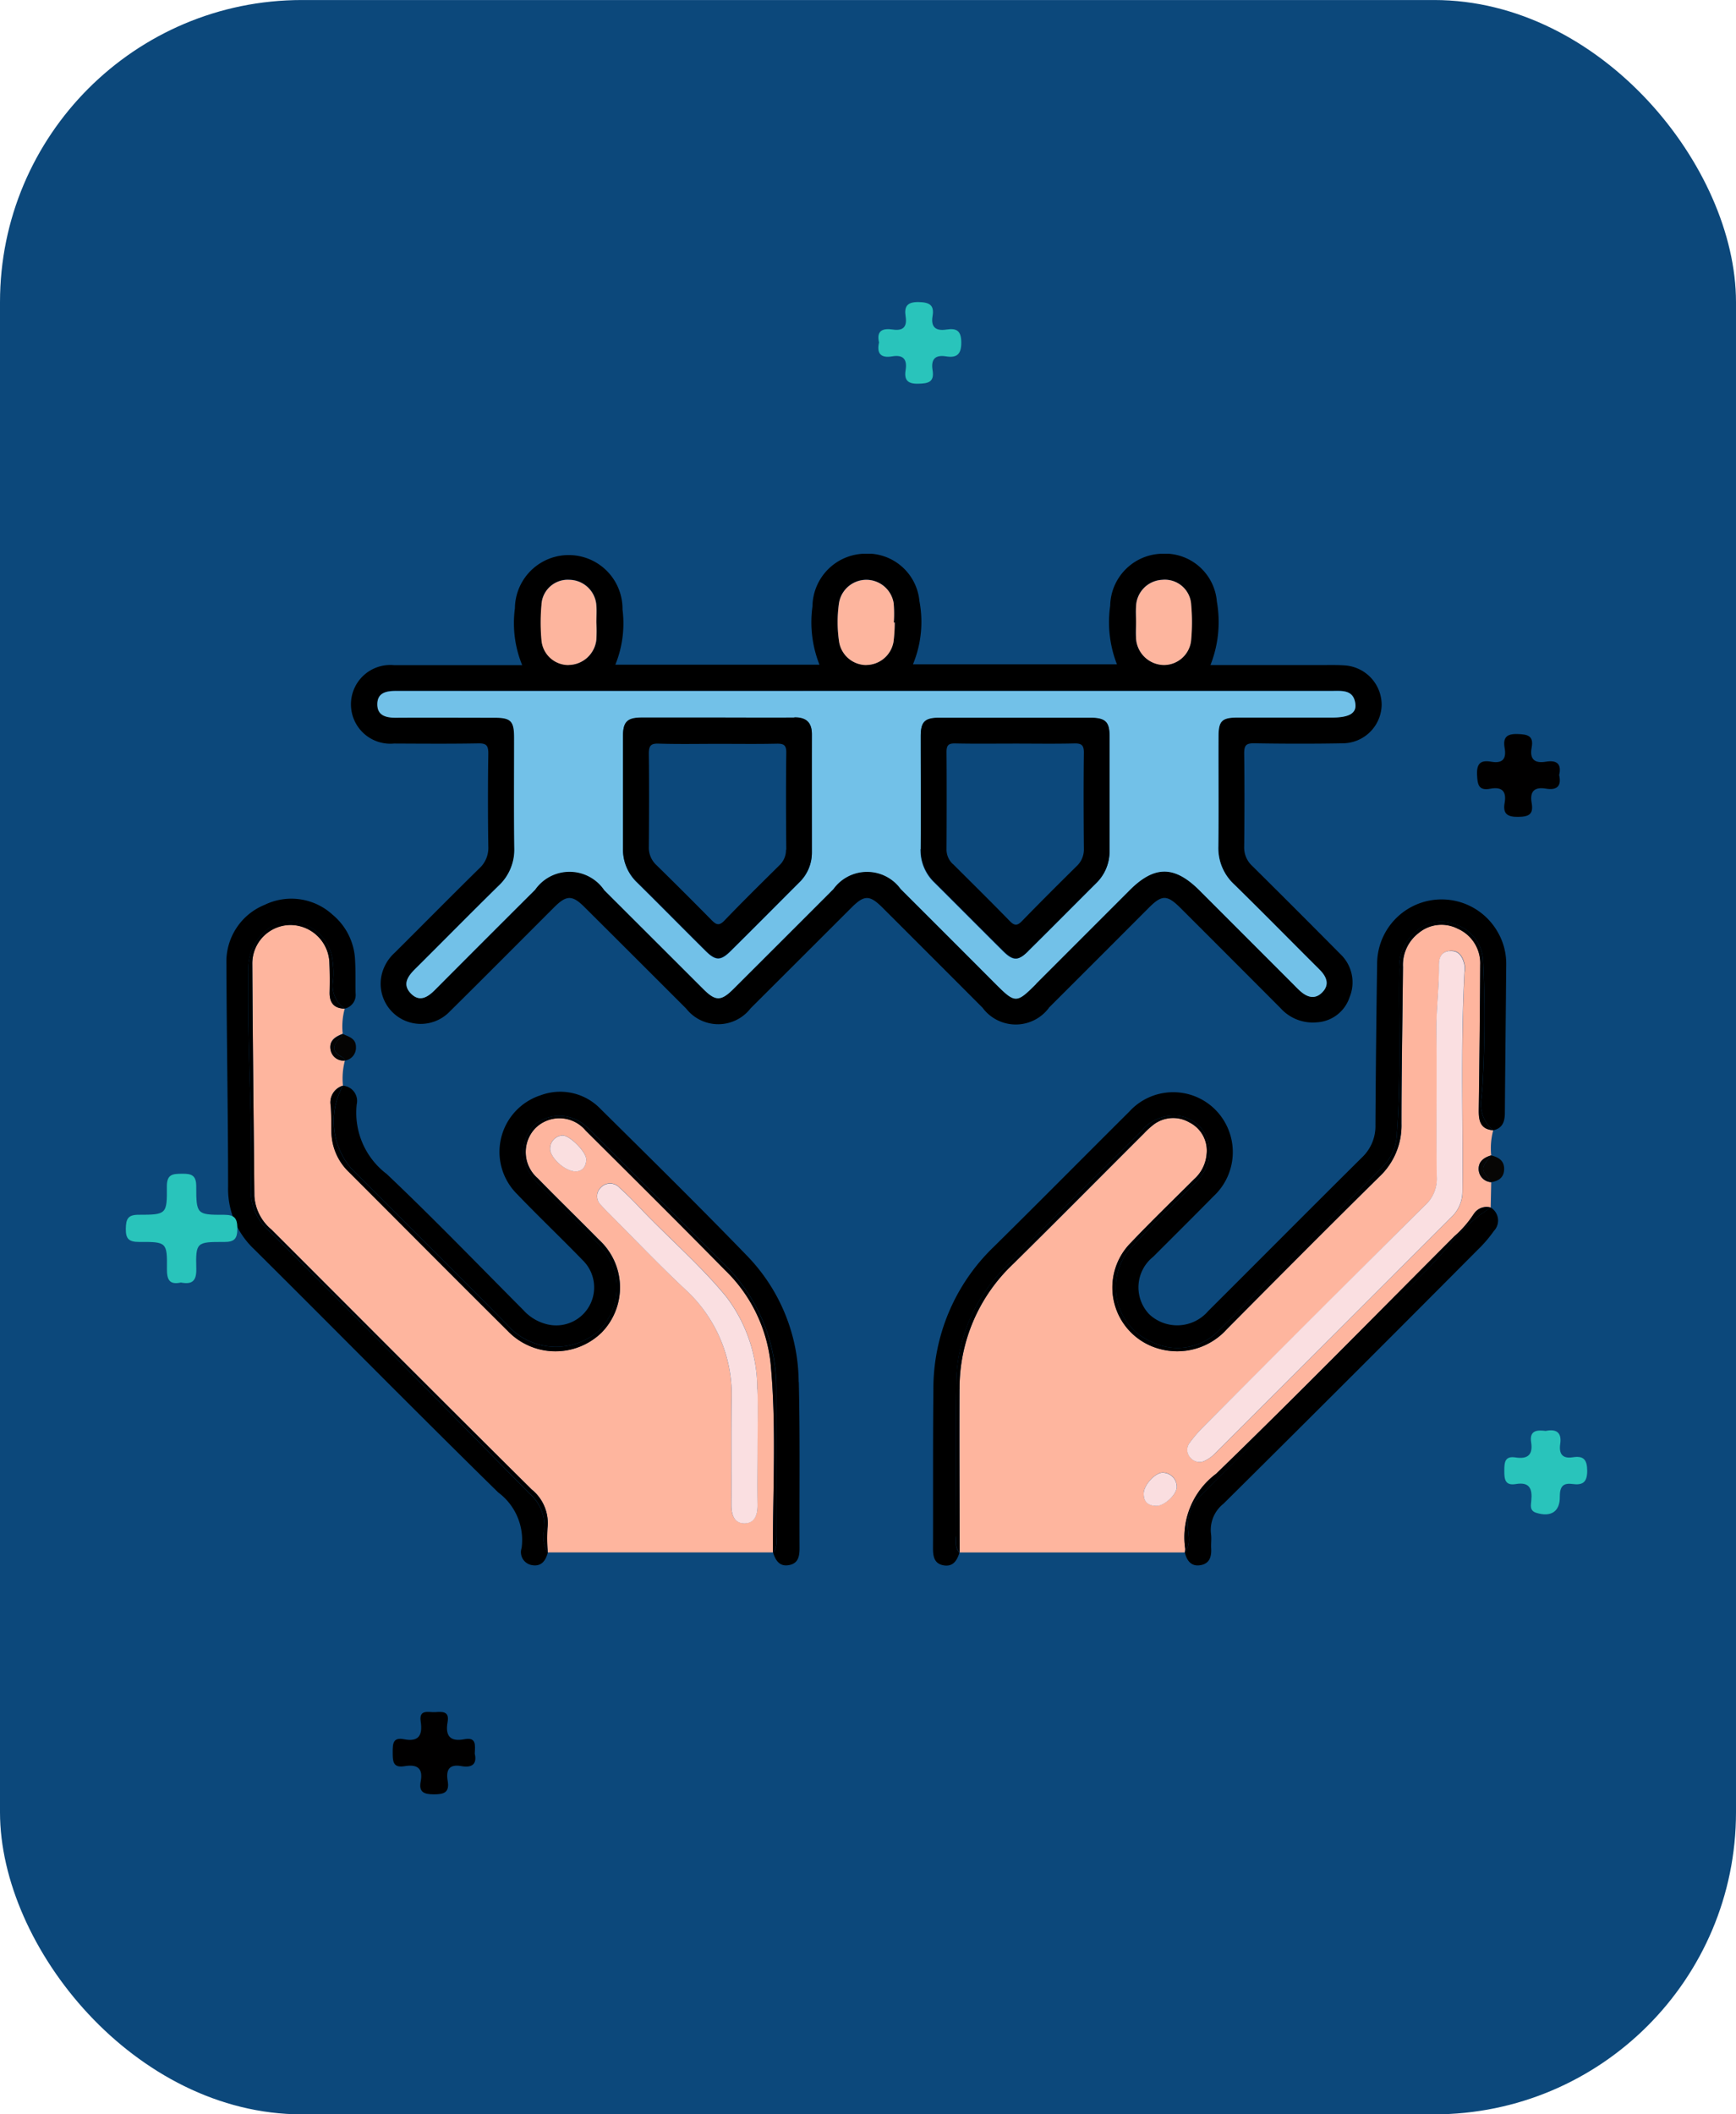 <svg xmlns="http://www.w3.org/2000/svg" xmlns:xlink="http://www.w3.org/1999/xlink" width="69" height="84" viewBox="0 0 69 84">
  <defs>
    <clipPath id="clip-path">
      <rect id="Rectángulo_37157" data-name="Rectángulo 37157" width="50.868" height="40.194" fill="none"/>
    </clipPath>
  </defs>
  <g id="Grupo_157283" data-name="Grupo 157283" transform="translate(-632 -10917)">
    <g id="Grupo_156378" data-name="Grupo 156378" transform="translate(632.373 10917.392)">
      <rect id="Rectángulo_36766" data-name="Rectángulo 36766" width="69" height="84" rx="12" transform="translate(-0.373 -0.391)" fill="#0c487b"/>
    </g>
    <g id="Grupo_156652" data-name="Grupo 156652" transform="translate(4)">
      <g id="Grupo_156650" data-name="Grupo 156650" transform="translate(637 10939)">
        <g id="Grupo_156649" data-name="Grupo 156649" transform="translate(0 0)" clip-path="url(#clip-path)">
          <path id="Trazado_127589" data-name="Trazado 127589" d="M22.987,51.635a6.045,6.045,0,0,0-1.817-3.717c-1.831-1.858-3.682-3.7-5.532-5.537a1.357,1.357,0,0,0-2.01-.084,1.373,1.373,0,0,0,.1,1.978c.8.822,1.628,1.624,2.436,2.443a2.564,2.564,0,0,1,.11,3.686,2.631,2.631,0,0,1-3.742-.071c-2.108-2.091-4.2-4.2-6.3-6.3a2.253,2.253,0,0,1-.7-1.607c-.006-.343,0-.687-.027-1.029a.69.69,0,0,1,.484-.8h0a2.774,2.774,0,0,1,.079-1,.519.519,0,0,1-.575-.453c-.048-.352.205-.5.487-.608a2.65,2.65,0,0,1,.081-1c-.43-.007-.611-.235-.6-.655.009-.377.009-.755-.008-1.132a1.559,1.559,0,0,0-1.546-1.537,1.528,1.528,0,0,0-1.52,1.556c.016,3.071.053,6.142.081,9.213a1.883,1.883,0,0,0,.678,1.334c3.448,3.443,6.884,6.9,10.345,10.327a1.713,1.713,0,0,1,.629,1.525,6.894,6.894,0,0,0,.01.975h8.947c-.006-2.5.146-5.01-.091-7.509m-7.749-7.628c-.458-.012-1.032-.583-1.014-.909a.52.52,0,0,1,.472-.518c.282-.041.969.655.964.949-.006.344-.209.479-.422.478m7.229,13.229c.007.387-.094.739-.511.746s-.53-.336-.527-.728c.01-1.372-.009-2.745.007-4.117a5.693,5.693,0,0,0-1.843-4.449c-1.052-.984-2.045-2.03-3.063-3.05-.1-.1-.2-.191-.285-.3a.471.471,0,0,1-.006-.693.5.5,0,0,1,.737,0c.305.275.593.572.877.869,1.113,1.164,2.342,2.216,3.367,3.464a6.016,6.016,0,0,1,1.236,3.673c.037.753.007,1.509.007,2.264,0,.772-.009,1.544,0,2.316" transform="translate(-1.358 -19.467)" fill="#feb59e"/>
          <path id="Trazado_127590" data-name="Trazado 127590" d="M88.24,41.556c.025-1.923.047-3.845.057-5.768a1.494,1.494,0,0,0-.9-1.44,1.416,1.416,0,0,0-1.549.175,1.6,1.6,0,0,0-.622,1.346c-.018,2.077-.059,4.154-.059,6.231a2.79,2.79,0,0,1-.883,2.107c-2.03,2-4.039,4.022-6.048,6.043a2.655,2.655,0,0,1-2.724.784,2.523,2.523,0,0,1-1.1-4.209c.816-.858,1.669-1.681,2.508-2.517a1.5,1.5,0,0,0,.5-.984,1.255,1.255,0,0,0-.688-1.279,1.284,1.284,0,0,0-1.451.116,3.157,3.157,0,0,0-.34.314c-1.737,1.735-3.465,3.479-5.212,5.2A6.784,6.784,0,0,0,67.6,52.645c-.01,2.162,0,4.325.006,6.488h8.948a.564.564,0,0,0,.015-.153A3.144,3.144,0,0,1,77.8,56.008c3.2-3.1,6.32-6.281,9.468-9.433a4.157,4.157,0,0,0,.771-.89.6.6,0,0,1,.672-.255h0l.021-1.006a.528.528,0,0,1-.5-.5c-.015-.324.211-.481.5-.564a2.771,2.771,0,0,1,.079-1c-.512-.039-.575-.386-.57-.8M75.42,57.279c-.325-.007-.51-.16-.5-.5s.488-.853.788-.818a.562.562,0,0,1,.526.535c.03.309-.483.783-.813.782m12.251-21.2c-.154,3-.053,5.868-.081,8.73a1.386,1.386,0,0,1-.441,1q-4.694,4.7-9.392,9.388a1.367,1.367,0,0,1-.368.273.473.473,0,0,1-.609-.1.459.459,0,0,1-.016-.613,5.419,5.419,0,0,1,.5-.586q4.418-4.425,8.849-8.839a1.413,1.413,0,0,0,.459-1.124c-.026-1.938.01-3.877-.014-5.815-.01-.859.106-1.708.1-2.564,0-.306.068-.556.421-.593.373-.039.516.223.59.52a.891.891,0,0,1,.006.316" transform="translate(-38.461 -19.456)" fill="#feb59e"/>
          <path id="Trazado_127591" data-name="Trazado 127591" d="M39.222,18.037q1.987-1.982,3.97-3.969c.528-.528.73-.526,1.271.013q1.986,1.983,3.968,3.971a1.719,1.719,0,0,0,1.431.565,1.456,1.456,0,0,0,1.314-1,1.546,1.546,0,0,0-.365-1.71q-1.74-1.756-3.5-3.5a.987.987,0,0,1-.325-.769c.013-1.236.016-2.472,0-3.708,0-.315.075-.405.4-.4,1.184.02,2.37.022,3.554,0a1.556,1.556,0,0,0,1.51-1.524,1.572,1.572,0,0,0-1.464-1.57c-.325-.023-.652-.013-.978-.013-1.436,0-2.871,0-4.363,0A4.654,4.654,0,0,0,45.9,1.9,2.072,2.072,0,0,0,43.682,0,2.107,2.107,0,0,0,41.66,2.068a4.6,4.6,0,0,0,.269,2.325H33.821a4.409,4.409,0,0,0,.257-2.511A2.079,2.079,0,0,0,31.834,0a2.119,2.119,0,0,0-2.007,2.089,4.58,4.58,0,0,0,.278,2.318H21.992a4.357,4.357,0,0,0,.285-2.191A2.137,2.137,0,1,0,18,2.165a4.414,4.414,0,0,0,.289,2.261c-1.739,0-3.416,0-5.094,0a1.564,1.564,0,1,0,0,3.114c1.116.005,2.232.014,3.348-.006.319-.006.4.081.4.4q-.028,1.854,0,3.708a1.092,1.092,0,0,1-.36.859c-1.126,1.108-2.236,2.231-3.355,3.345a1.708,1.708,0,0,0-.532.917,1.595,1.595,0,0,0,2.71,1.428c1.392-1.375,2.771-2.765,4.156-4.148.487-.486.718-.489,1.2-.009q2.026,2.017,4.047,4.038a1.623,1.623,0,0,0,2.561-.014q2.007-2,4.008-4c.51-.509.721-.509,1.237.006q1.987,1.983,3.97,3.97a1.643,1.643,0,0,0,2.638.009M42.686,2.1a1.089,1.089,0,0,1,1.04-1.068,1.048,1.048,0,0,1,1.151.99,7.726,7.726,0,0,1,0,1.384,1.089,1.089,0,0,1-1.1,1.011,1.126,1.126,0,0,1-1.093-1.084c-.014-.2,0-.411,0-.616s-.012-.412,0-.616M30.879,1.961a1.1,1.1,0,0,1,2.174,0,4.966,4.966,0,0,1,.006.768h.036a6.114,6.114,0,0,1-.048.767,1.108,1.108,0,0,1-1.082.92,1.094,1.094,0,0,1-1.08-.922,5.275,5.275,0,0,1-.006-1.537m-11.823.051a1.044,1.044,0,0,1,1.111-.979,1.09,1.09,0,0,1,1.075,1.033c.019.221,0,.445,0,.668h0a6.376,6.376,0,0,1,0,.667,1.122,1.122,0,0,1-1.1,1.019,1.075,1.075,0,0,1-1.078-.973,7.774,7.774,0,0,1,0-1.434m14.274,11.3a1.652,1.652,0,0,0-2.675.006q-1.986,1.983-3.97,3.967c-.493.492-.709.493-1.2,0q-1.97-1.963-3.935-3.929a1.669,1.669,0,0,0-2.749-.017q-1.987,1.983-3.968,3.969c-.294.3-.615.514-.968.155s-.131-.678.164-.971c1.109-1.1,2.2-2.214,3.319-3.308a1.96,1.96,0,0,0,.625-1.512c-.019-1.459,0-2.918-.006-4.376,0-.658-.128-.788-.774-.79-1.3,0-2.609-.007-3.914,0-.407,0-.763-.085-.748-.558.013-.441.366-.505.747-.5q9.372.007,18.744,0H50.457c.412,0,.878-.066.948.519.044.372-.264.537-.926.537-1.253,0-2.506,0-3.759,0-.621,0-.754.134-.756.755,0,1.459.011,2.918-.006,4.376a1.962,1.962,0,0,0,.638,1.507c1.14,1.117,2.259,2.255,3.391,3.381.28.278.4.588.1.9s-.625.181-.906-.081c-.088-.082-.17-.169-.256-.254q-1.856-1.857-3.713-3.714c-1-1-1.791-1-2.782-.01q-1.858,1.856-3.714,3.714c-.79.79-.832.79-1.64-.018q-1.875-1.875-3.75-3.75" transform="translate(-6.534 0)"/>
          <path id="Trazado_127592" data-name="Trazado 127592" d="M66.086,57.16c0-2.025-.03-4.051.006-6.075a6.558,6.558,0,0,1,1.921-4.592c1.8-1.842,3.633-3.648,5.457-5.466a1.588,1.588,0,0,1,1.11-.577,1.385,1.385,0,0,1,1.362.654,1.523,1.523,0,0,1-.064,1.658,3.334,3.334,0,0,1-.478.538c-.75.755-1.529,1.483-2.249,2.265a2.355,2.355,0,0,0,.71,3.863,2.3,2.3,0,0,0,2.635-.423q3.319-3.271,6.592-6.589a1.95,1.95,0,0,0,.518-1.3c.159-2.16.066-4.322.093-6.482a1.839,1.839,0,0,1,.613-1.471,1.494,1.494,0,0,1,1.578-.337,1.609,1.609,0,0,1,1.143,1.456,47.387,47.387,0,0,1-.018,4.887c-.012.188-.035.375-.051.563a1.364,1.364,0,0,0,.466,1.289c.377-.081.462-.347.465-.69.014-1.974.039-3.948.054-5.922a2.493,2.493,0,0,0-.344-1.275,2.564,2.564,0,0,0-4.787,1.287q-.048,3.192-.067,6.386a1.705,1.705,0,0,1-.527,1.284c-2.048,2.03-4.08,4.077-6.123,6.113a1.622,1.622,0,0,1-2.341.125,1.55,1.55,0,0,1,.157-2.283c.8-.8,1.607-1.6,2.4-2.406a2.392,2.392,0,0,0,.056-3.452,2.363,2.363,0,0,0-3.406.09c-1.8,1.791-3.59,3.6-5.4,5.385a7.815,7.815,0,0,0-2.386,5.675c-.023,2.094-.008,4.189-.016,6.283,0,.317.043.605.4.679.387.08.554-.18.653-.5-.184-.179-.14-.414-.14-.631" transform="translate(-37.082 -18.115)"/>
          <path id="Trazado_127593" data-name="Trazado 127593" d="M67.41,52.47A6.782,6.782,0,0,1,69.537,47.5c1.747-1.724,3.475-3.469,5.212-5.2a3.2,3.2,0,0,1,.34-.313,1.284,1.284,0,0,1,1.451-.116,1.255,1.255,0,0,1,.688,1.279,1.5,1.5,0,0,1-.5.984c-.839.837-1.692,1.66-2.508,2.518a2.523,2.523,0,0,0,1.1,4.209,2.655,2.655,0,0,0,2.724-.784c2.009-2.021,4.017-4.043,6.048-6.043a2.786,2.786,0,0,0,.882-2.106c0-2.077.041-4.154.059-6.231a1.593,1.593,0,0,1,.622-1.346,1.417,1.417,0,0,1,1.549-.176,1.5,1.5,0,0,1,.9,1.44q-.016,2.884-.057,5.768c-.005.417.058.763.57.8a1.364,1.364,0,0,1-.466-1.289c.016-.188.039-.375.051-.563a47.4,47.4,0,0,0,.018-4.887,1.609,1.609,0,0,0-1.143-1.456,1.494,1.494,0,0,0-1.578.337A1.839,1.839,0,0,0,84.89,35.8c-.027,2.161.066,4.323-.093,6.482a1.952,1.952,0,0,1-.518,1.3Q81,46.892,77.687,50.171a2.3,2.3,0,0,1-2.635.423,2.355,2.355,0,0,1-.71-3.863c.72-.783,1.5-1.51,2.249-2.265a3.334,3.334,0,0,0,.478-.538,1.523,1.523,0,0,0,.064-1.658,1.385,1.385,0,0,0-1.362-.654,1.59,1.59,0,0,0-1.11.577C72.837,44.01,71,45.816,69.2,47.658a6.558,6.558,0,0,0-1.921,4.592c-.036,2.024-.01,4.05-.006,6.075,0,.217-.044.452.14.631,0-2.162-.017-4.325-.006-6.487" transform="translate(-38.272 -19.281)"/>
          <path id="Trazado_127594" data-name="Trazado 127594" d="M28.373,60.809a7.26,7.26,0,0,0-2.056-5.023c-1.911-1.972-3.867-3.9-5.821-5.832a2.221,2.221,0,0,0-2.379-.54,2.363,2.363,0,0,0-.937,3.925c.855.892,1.752,1.743,2.612,2.631a1.509,1.509,0,0,1-1.448,2.535,1.848,1.848,0,0,1-.908-.551C15.631,56.142,13.855,54.3,12,52.542a3.052,3.052,0,0,1-1.192-2.773.606.606,0,0,0-.546-.735,2.882,2.882,0,0,0,.319,3.273c2.128,2.145,4.288,4.26,6.4,6.42a2.587,2.587,0,0,0,3.417.07,2.406,2.406,0,0,0,.049-3.433c-.758-.818-1.571-1.585-2.36-2.375a2.326,2.326,0,0,1-.545-.741,1.531,1.531,0,0,1,.375-1.7,1.583,1.583,0,0,1,1.828-.046,4.437,4.437,0,0,1,.533.484l5.1,5.1a6.916,6.916,0,0,1,2.111,5.089c0,1.905,0,3.811,0,5.717,0,.233.061.486-.135.684.1.323.267.583.654.5.358-.074.4-.363.4-.679-.01-2.2.022-4.395-.029-6.591" transform="translate(-5.629 -27.9)"/>
          <path id="Trazado_127595" data-name="Trazado 127595" d="M27.324,66.892c.006-1.906,0-3.811,0-5.717a6.917,6.917,0,0,0-2.11-5.088l-5.1-5.1a4.334,4.334,0,0,0-.533-.484,1.581,1.581,0,0,0-1.827.046,1.531,1.531,0,0,0-.375,1.7,2.324,2.324,0,0,0,.545.742c.788.79,1.6,1.556,2.36,2.375a2.406,2.406,0,0,1-.049,3.433,2.587,2.587,0,0,1-3.417-.07c-2.112-2.161-4.272-4.275-6.4-6.421a2.882,2.882,0,0,1-.319-3.273.691.691,0,0,0-.484.8c.023.342.021.686.027,1.029a2.25,2.25,0,0,0,.7,1.606c2.1,2.1,4.193,4.206,6.3,6.3a2.631,2.631,0,0,0,3.742.07,2.565,2.565,0,0,0-.11-3.686c-.807-.819-1.631-1.621-2.436-2.443a1.373,1.373,0,0,1-.1-1.978,1.357,1.357,0,0,1,2.01.084c1.85,1.84,3.7,3.679,5.532,5.537A6.047,6.047,0,0,1,27.1,60.067c.237,2.5.085,5.005.091,7.509.2-.2.134-.451.134-.684" transform="translate(-5.47 -27.9)"/>
          <path id="Trazado_127596" data-name="Trazado 127596" d="M12.632,56.832a1.684,1.684,0,0,0-.585-1.4C8.593,51.917,5.139,48.4,1.637,44.94a2.057,2.057,0,0,1-.664-1.6c.075-2.883-.165-5.762-.1-8.646a1.974,1.974,0,0,1,.553-1.5,1.505,1.505,0,0,1,1.61-.4,1.736,1.736,0,0,1,1.181,1.437,3.412,3.412,0,0,1,.023.822A1.1,1.1,0,0,0,4.7,36.16a.555.555,0,0,0,.433-.612c-.01-.428.007-.858-.019-1.286a2.478,2.478,0,0,0-.9-1.837,2.425,2.425,0,0,0-2.692-.389A2.436,2.436,0,0,0,0,34.4c.008,2.95.066,5.9.066,8.85A3.29,3.29,0,0,0,1.1,45.718c3.238,3.215,6.44,6.465,9.7,9.662a2.354,2.354,0,0,1,.932,2.209.521.521,0,0,0,.394.677c.382.079.562-.164.649-.5a1.138,1.138,0,0,1-.14-.935" transform="translate(0 -18.089)"/>
          <path id="Trazado_127597" data-name="Trazado 127597" d="M13.9,57.984a1.713,1.713,0,0,0-.629-1.525c-3.462-3.429-6.9-6.884-10.345-10.327A1.884,1.884,0,0,1,2.248,44.8c-.029-3.071-.066-6.142-.082-9.212a1.529,1.529,0,0,1,1.52-1.556,1.559,1.559,0,0,1,1.546,1.537c.017.377.017.755.008,1.132-.01.42.171.647.6.655a1.105,1.105,0,0,1-.464-1.115,3.456,3.456,0,0,0-.023-.822A1.736,1.736,0,0,0,4.174,33.98a1.5,1.5,0,0,0-1.61.4,1.973,1.973,0,0,0-.553,1.5c-.064,2.883.176,5.763.1,8.646a2.056,2.056,0,0,0,.664,1.6c3.5,3.466,6.956,6.978,10.41,10.49a1.684,1.684,0,0,1,.585,1.4,1.138,1.138,0,0,0,.14.935,6.894,6.894,0,0,1-.01-.975" transform="translate(-1.138 -19.282)"/>
          <path id="Trazado_127598" data-name="Trazado 127598" d="M98.754,61.919c-.228.227-.43.487-.66.717q-4.522,4.522-9.052,9.036a1.568,1.568,0,0,0-.539,1.309c.021.325.123.685-.125.986.084.337.266.578.647.5.353-.072.419-.357.4-.675-.009-.188.02-.38-.006-.565a1.329,1.329,0,0,1,.5-1.2Q94.989,67,100.027,61.935a5.066,5.066,0,0,0,.634-.739.6.6,0,0,0-.126-.933,6.939,6.939,0,0,0-1.781,1.656" transform="translate(-50.286 -34.289)"/>
          <path id="Trazado_127599" data-name="Trazado 127599" d="M99.819,60.5a4.179,4.179,0,0,1-.771.889c-3.149,3.152-6.267,6.335-9.468,9.434A3.144,3.144,0,0,0,88.348,73.8a.55.55,0,0,1-.016.153c.248-.3.146-.661.125-.986A1.569,1.569,0,0,1,89,71.658q4.543-4.5,9.052-9.036c.23-.23.431-.489.66-.717a6.946,6.946,0,0,1,1.781-1.656.6.6,0,0,0-.672.255" transform="translate(-50.241 -34.275)"/>
          <path id="Trazado_127600" data-name="Trazado 127600" d="M116.211,56.522c.3-.046.514-.19.516-.527s-.23-.468-.515-.539c-.426.529-.426.529,0,1.066" transform="translate(-65.942 -31.554)" fill="#070605"/>
          <path id="Trazado_127601" data-name="Trazado 127601" d="M115.479,56.019a.528.528,0,0,0,.5.5c-.425-.537-.425-.537,0-1.066-.287.082-.513.24-.5.564" transform="translate(-65.706 -31.553)" fill="#070605"/>
          <path id="Trazado_127602" data-name="Trazado 127602" d="M10.24,45.173a.216.216,0,0,1,.128.145.516.516,0,0,0,.437-.538c0-.353-.291-.408-.525-.523a.425.425,0,0,1-.139.2c-.291.282-.267.52.1.711" transform="translate(-5.657 -25.182)" fill="#050403"/>
          <path id="Trazado_127603" data-name="Trazado 127603" d="M9.588,44.865a.519.519,0,0,0,.575.453.217.217,0,0,0-.128-.145c-.365-.191-.389-.429-.1-.711a.423.423,0,0,0,.139-.2c-.282.108-.535.256-.487.608" transform="translate(-5.452 -25.182)" fill="#050403"/>
          <path id="Trazado_127604" data-name="Trazado 127604" d="M40.545,66.219a6.02,6.02,0,0,0-1.236-3.673c-1.026-1.249-2.254-2.3-3.367-3.464-.284-.3-.572-.593-.877-.869a.5.5,0,0,0-.737,0,.472.472,0,0,0,.007.693c.087.105.187.2.285.3,1.018,1.019,2.012,2.066,3.063,3.049a5.691,5.691,0,0,1,1.843,4.45c-.016,1.372,0,2.744-.007,4.117,0,.392.109.734.526.728s.519-.359.512-.746c-.013-.772,0-1.543,0-2.315,0-.755.029-1.511-.007-2.264" transform="translate(-19.447 -33.029)" fill="#fadfe1"/>
          <path id="Trazado_127605" data-name="Trazado 127605" d="M30.322,53.625a.519.519,0,0,0-.472.518c-.019.326.556.9,1.014.909.213,0,.416-.135.422-.478.005-.294-.682-.99-.964-.949" transform="translate(-16.984 -30.511)" fill="#fadfe0"/>
          <path id="Trazado_127606" data-name="Trazado 127606" d="M99.035,36.612c-.353.037-.424.287-.421.592.008.856-.109,1.705-.1,2.564.024,1.938-.012,3.877.014,5.816a1.412,1.412,0,0,1-.459,1.124q-4.438,4.4-8.848,8.839a5.34,5.34,0,0,0-.5.586.457.457,0,0,0,.016.612.472.472,0,0,0,.609.1,1.358,1.358,0,0,0,.368-.273q4.7-4.691,9.392-9.388a1.384,1.384,0,0,0,.441-1c.028-2.861-.074-5.725.081-8.729a.9.9,0,0,0-.006-.316c-.075-.3-.217-.559-.591-.52" transform="translate(-50.422 -20.83)" fill="#fadfe1"/>
          <path id="Trazado_127607" data-name="Trazado 127607" d="M85.376,84.7c-.3-.035-.778.472-.788.818s.176.492.5.5.843-.473.813-.782a.563.563,0,0,0-.526-.535" transform="translate(-48.13 -48.19)" fill="#fadee0"/>
          <path id="Trazado_127608" data-name="Trazado 127608" d="M40.1,24.283l3.714-3.714c.99-.99,1.784-.987,2.782.009l3.713,3.714c.085.086.168.173.256.254.281.262.6.39.906.081s.176-.617-.1-.9c-1.131-1.126-2.25-2.265-3.39-3.382a1.96,1.96,0,0,1-.639-1.506c.018-1.459,0-2.918.007-4.376,0-.621.134-.754.755-.755,1.253,0,2.506,0,3.759,0,.662,0,.97-.165.926-.537-.07-.585-.536-.519-.948-.519H33.405q-9.372,0-18.744,0c-.381,0-.734.063-.747.505-.014.472.341.561.748.558,1.3-.009,2.609,0,3.914,0,.645,0,.773.132.774.79,0,1.459-.012,2.918.007,4.376a1.961,1.961,0,0,1-.625,1.513c-1.115,1.093-2.21,2.207-3.319,3.308-.295.293-.515.614-.164.971s.674.141.968-.156q1.979-1.989,3.968-3.968a1.669,1.669,0,0,1,2.749.017q1.969,1.964,3.936,3.929c.49.488.705.487,1.2-.005q1.987-1.981,3.97-3.966a1.651,1.651,0,0,1,2.675-.006q1.877,1.872,3.75,3.75c.808.808.849.808,1.64.018m-8.919-5.219a1.636,1.636,0,0,1-.505,1.2c-.909.909-1.815,1.821-2.729,2.727-.391.387-.592.384-.993-.014-.913-.905-1.816-1.82-2.73-2.725a1.8,1.8,0,0,1-.55-1.338c0-1.491,0-2.983,0-4.474,0-.559.172-.721.746-.723,1.012,0,2.023,0,3.035,0s2.023.006,3.034,0c.468,0,.7.194.693.675-.007,1.56,0,3.12,0,4.68m4.324-.147c.011-1.491,0-2.983,0-4.474,0-.571.159-.728.732-.73,1.012,0,2.023,0,3.035,0,.994,0,1.989,0,2.983,0,.58,0,.752.159.753.716.006,1.525,0,3.051,0,4.577a1.749,1.749,0,0,1-.543,1.288c-.9.895-1.792,1.8-2.694,2.688-.395.391-.6.389-.993,0-.913-.906-1.818-1.819-2.73-2.726a1.777,1.777,0,0,1-.551-1.334" transform="translate(-7.917 -7.199)" fill="#72c1e8"/>
          <path id="Trazado_127609" data-name="Trazado 127609" d="M30.093,5.782a1.122,1.122,0,0,0,1.1-1.019,6.377,6.377,0,0,0,0-.667h0c0-.223.016-.447,0-.668A1.089,1.089,0,0,0,30.122,2.4a1.044,1.044,0,0,0-1.11.979,7.737,7.737,0,0,0,0,1.434,1.076,1.076,0,0,0,1.078.973" transform="translate(-16.49 -1.363)" fill="#fdb59e"/>
          <path id="Trazado_127610" data-name="Trazado 127610" d="M57.5,5.783a1.108,1.108,0,0,0,1.082-.92,6.041,6.041,0,0,0,.048-.767h-.036a4.965,4.965,0,0,0-.006-.768,1.1,1.1,0,0,0-2.173,0,5.257,5.257,0,0,0,.005,1.536,1.1,1.1,0,0,0,1.08.922" transform="translate(-32.068 -1.363)" fill="#fdb59e"/>
          <path id="Trazado_127611" data-name="Trazado 127611" d="M83.87,4.7a1.125,1.125,0,0,0,1.093,1.084,1.089,1.089,0,0,0,1.1-1.01,7.77,7.77,0,0,0,0-1.384,1.048,1.048,0,0,0-1.151-.99,1.09,1.09,0,0,0-1.04,1.068c-.014.2,0,.411,0,.616s-.012.412,0,.616" transform="translate(-47.717 -1.363)" fill="#fdb59e"/>
          <path id="Trazado_127612" data-name="Trazado 127612" d="M43.383,15.1c-1.011.009-2.023,0-3.034,0s-2.023,0-3.035,0c-.573,0-.743.163-.746.723,0,1.491,0,2.983,0,4.474a1.8,1.8,0,0,0,.55,1.338c.914.9,1.817,1.819,2.73,2.725.4.4.6.4.993.013.914-.9,1.82-1.817,2.729-2.726a1.638,1.638,0,0,0,.505-1.2c0-1.56,0-3.12,0-4.68,0-.481-.226-.678-.693-.675m-.336,5.246a.832.832,0,0,1-.266.638c-.731.724-1.465,1.445-2.178,2.188-.22.23-.336.166-.523-.025Q39,22.045,37.9,20.966a.943.943,0,0,1-.305-.728c.01-1.235.015-2.47,0-3.7,0-.314.075-.414.4-.4.788.024,1.578.008,2.367.008.772,0,1.544.011,2.316-.006.278-.006.384.056.38.36-.017,1.287-.012,2.573,0,3.859" transform="translate(-20.806 -8.594)"/>
          <path id="Trazado_127613" data-name="Trazado 127613" d="M68.29,24.379c.9-.892,1.795-1.793,2.693-2.689a1.749,1.749,0,0,0,.543-1.287c0-1.526,0-3.052,0-4.577,0-.557-.174-.714-.754-.716-.994,0-1.989,0-2.983,0-1.012,0-2.023,0-3.035,0-.574,0-.731.159-.733.73,0,1.492.006,2.983,0,4.474a1.776,1.776,0,0,0,.551,1.334c.911.907,1.817,1.82,2.73,2.726.4.394.6.4.993.005M65.3,20.926a.785.785,0,0,1-.254-.592c.007-1.287.01-2.574,0-3.861,0-.272.079-.347.347-.341.789.017,1.578.006,2.368.006s1.579.013,2.368-.006c.292-.007.379.078.376.373-.016,1.27-.011,2.539,0,3.809a.9.9,0,0,1-.281.687c-.732.724-1.462,1.45-2.179,2.188-.187.192-.3.188-.485,0-.742-.763-1.5-1.51-2.253-2.261" transform="translate(-36.425 -8.596)"/>
        </g>
      </g>
      <g id="Grupo_156651" data-name="Grupo 156651" transform="translate(280 6270)">
        <path id="Trazado_127053" data-name="Trazado 127053" d="M15.507,123.96c-.454.1-.559-.113-.555-.537.012-1.063-.007-1.081-1.106-1.075-.409,0-.536-.124-.528-.529.007-.377.077-.553.512-.551,1.1,0,1.131-.018,1.119-1.119-.005-.5.239-.507.608-.511s.56.058.56.5c0,1.115.023,1.135,1.112,1.131.421,0,.521.15.522.541s-.1.541-.52.539c-1.11-.006-1.137.014-1.112,1.066.012.488-.169.631-.611.545" transform="translate(339.683 4573.993)" fill="#29c4bb"/>
        <path id="Trazado_127054" data-name="Trazado 127054" d="M213.642,151.161c.406-.078.632.057.565.517-.056.385.077.6.5.533s.57.088.573.537c0,.47-.189.578-.589.525-.383-.052-.5.115-.5.5.012.6-.357.826-.934.645-.274-.086-.214-.3-.2-.477.048-.472-.06-.76-.616-.666-.431.073-.457-.2-.456-.527s.014-.6.451-.53c.471.073.694-.1.616-.6-.075-.475.23-.5.582-.454" transform="translate(195.806 4552.685)" fill="#29c4bb"/>
        <path id="Trazado_127055" data-name="Trazado 127055" d="M210.718,69.268c.1.453-.1.608-.527.537-.46-.078-.648.111-.567.569s-.113.548-.542.553-.609-.127-.532-.557c.082-.459-.109-.648-.565-.562-.472.089-.513-.158-.531-.555-.021-.466.16-.588.566-.517.441.077.606-.106.531-.537-.072-.412.061-.579.521-.563.4.014.639.072.552.536s.115.639.567.563c.425-.072.632.081.526.534" transform="translate(199.254 4608.526)" fill="#010000"/>
        <path id="Trazado_127056" data-name="Trazado 127056" d="M55.04,186.64c.1.423-.11.578-.532.5-.5-.09-.614.169-.543.587.079.465-.146.537-.555.535-.39,0-.6-.091-.518-.511.108-.553-.169-.688-.645-.607s-.466-.225-.467-.559.007-.6.448-.512c.593.117.745-.168.665-.7-.077-.508.311-.362.569-.377.274-.016.579-.052.5.389-.1.545.092.8.67.687.482-.092.423.243.409.566" transform="translate(311.829 4530.025)" fill="#010000"/>
        <path id="Trazado_127057" data-name="Trazado 127057" d="M121.786,17.426c-.114-.483.153-.577.548-.518.41.061.572-.109.509-.513s.058-.588.522-.578c.427.009.623.119.548.558s.131.6.553.533c.391-.059.587.035.589.513s-.182.62-.608.553c-.45-.072-.6.133-.533.553.078.472-.175.526-.572.534-.424.009-.562-.151-.5-.54.068-.427-.09-.622-.535-.547s-.62-.106-.523-.547" transform="translate(261.153 4643.184)" fill="#29c4bb"/>
      </g>
    </g>
  </g>
</svg>
